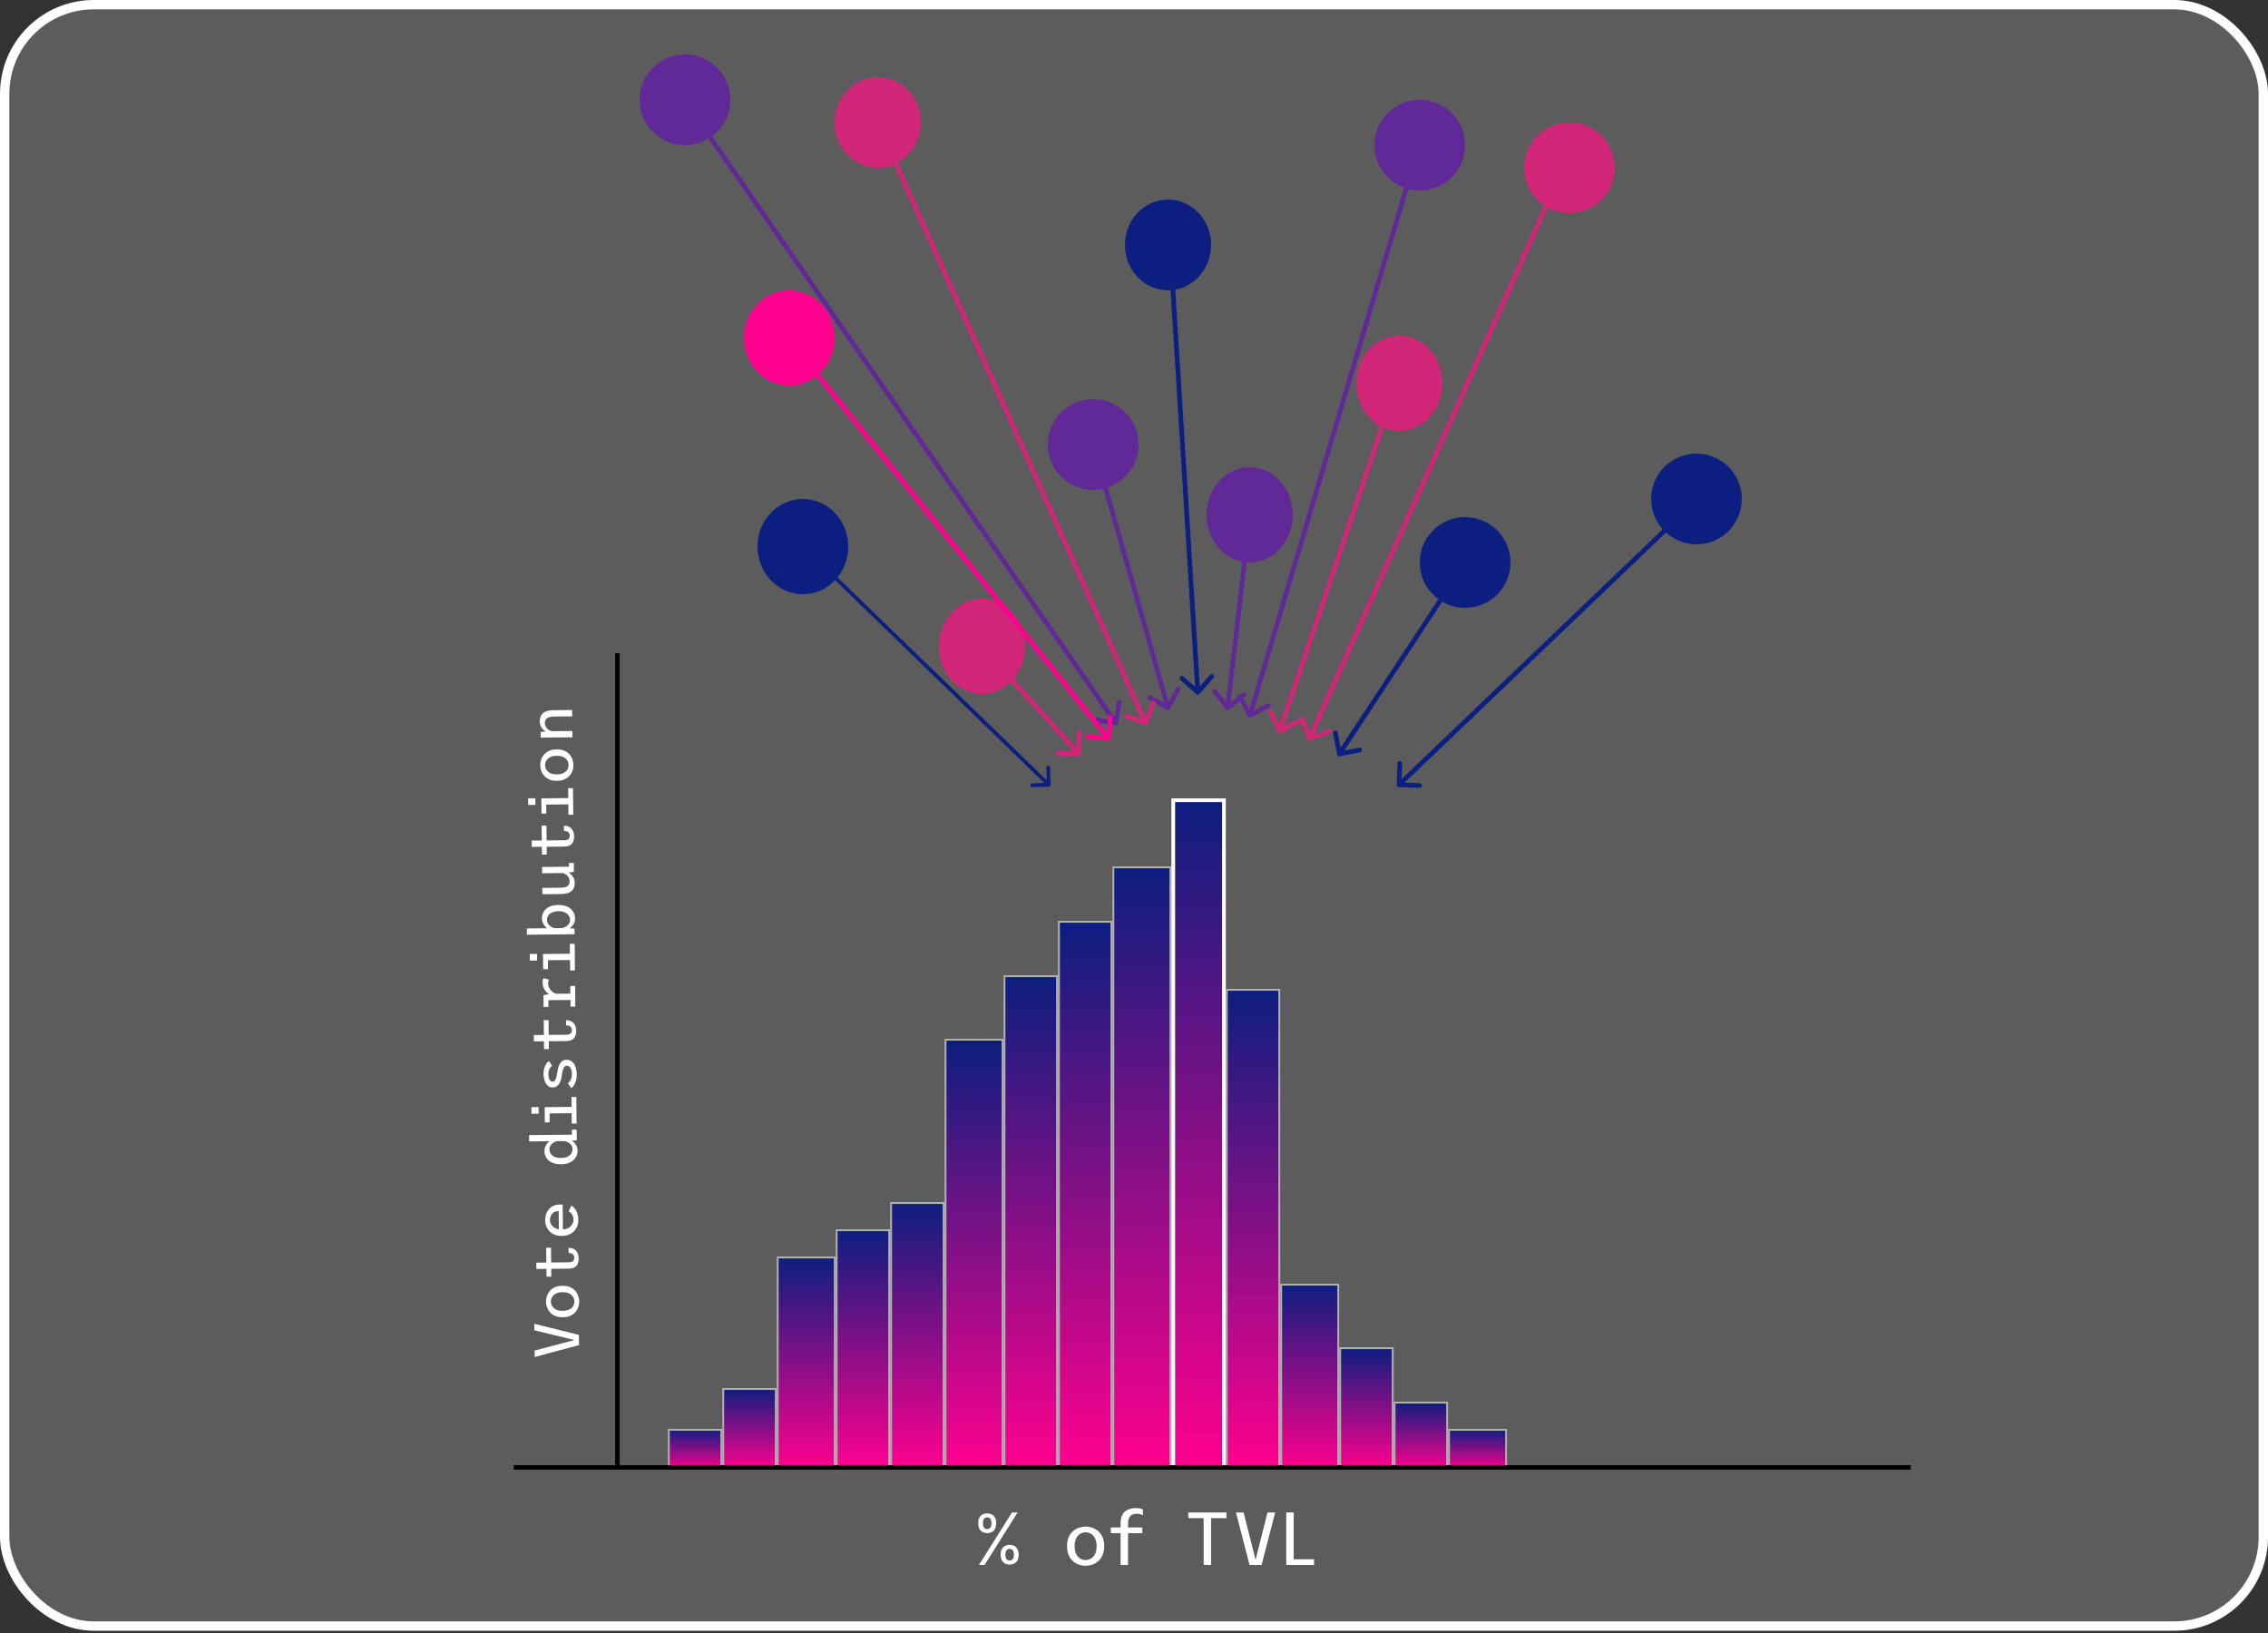 <svg width="500" height="360" viewBox="0 0 500 360" fill="none" xmlns="http://www.w3.org/2000/svg">
<rect x="0" y="0" width="500" height="360" fill="#333333" stroke="none"/>
<rect x="1.033" y="1.033" width="497.934" height="357.438" rx="19.628" fill="#C4C4C4" fill-opacity="0.28" stroke="white" stroke-width="2.066"/>
<path d="M263.723 153.001C263.936 153.189 264.263 153.167 264.451 152.953L267.528 149.455C267.717 149.24 267.697 148.914 267.483 148.726C267.27 148.538 266.943 148.559 266.754 148.774L264.019 151.883L260.923 149.16C260.71 148.972 260.383 148.993 260.194 149.208C260.006 149.422 260.026 149.749 260.24 149.937L263.723 153.001ZM257.41 53.41L263.549 152.646L264.58 152.578L258.441 53.342L257.41 53.41Z" fill="#0C1E7F"/>
<path d="M270.232 156.328C270.409 156.553 270.733 156.593 270.957 156.418L274.598 153.557C274.821 153.382 274.859 153.057 274.682 152.832C274.505 152.607 274.181 152.566 273.957 152.742L270.721 155.285L268.158 152.022C267.981 151.797 267.656 151.757 267.433 151.932C267.21 152.108 267.172 152.433 267.349 152.658L270.232 156.328ZM275.053 113.472L270.124 155.947L271.149 156.074L276.078 113.599L275.053 113.472Z" fill="#612897"/>
<path d="M275.114 157.949C275.249 158.203 275.56 158.302 275.81 158.17L279.878 156.012C280.127 155.879 280.22 155.566 280.086 155.311C279.951 155.057 279.639 154.958 279.389 155.091L275.773 157.009L273.819 153.324C273.684 153.07 273.372 152.971 273.122 153.103C272.873 153.236 272.78 153.549 272.915 153.804L275.114 157.949ZM312.861 30.128L275.073 157.553L276.058 157.865L313.846 30.44L312.861 30.128Z" fill="#612897"/>
<path d="M245.906 159.926C246.183 159.972 246.446 159.777 246.493 159.491L247.263 154.832C247.311 154.546 247.125 154.278 246.848 154.232C246.571 154.186 246.308 154.381 246.261 154.666L245.576 158.808L241.564 158.144C241.287 158.098 241.024 158.293 240.977 158.579C240.93 158.865 241.116 159.134 241.393 159.179L245.906 159.926ZM150.285 22.096L245.576 159.715L246.407 159.101L151.115 21.482L150.285 22.096Z" fill="#612897"/>
<path d="M257.243 156.468C257.492 156.603 257.805 156.508 257.942 156.255L260.188 152.137C260.326 151.884 260.236 151.57 259.988 151.434C259.74 151.299 259.427 151.394 259.289 151.647L257.293 155.308L253.698 153.347C253.45 153.212 253.137 153.307 252.999 153.56C252.862 153.813 252.951 154.127 253.199 154.262L257.243 156.468ZM240.569 98.394L256.999 156.16L257.987 155.86L241.558 98.094L240.569 98.394Z" fill="#612897"/>
<rect x="171.447" y="277.207" width="12.587" height="46.587" fill="url(#paint0_linear_131_56)" stroke="#B0B0B0" stroke-width="0.413"/>
<rect x="184.447" y="271.207" width="11.587" height="52.587" fill="url(#paint1_linear_131_56)" stroke="#B0B0B0" stroke-width="0.413"/>
<rect x="196.447" y="265.207" width="11.587" height="58.587" fill="url(#paint2_linear_131_56)" stroke="#B0B0B0" stroke-width="0.413"/>
<rect x="208.447" y="229.207" width="12.587" height="94.587" fill="url(#paint3_linear_131_56)" stroke="#B0B0B0" stroke-width="0.413"/>
<rect x="221.447" y="215.207" width="11.587" height="108.587" fill="url(#paint4_linear_131_56)" stroke="#B0B0B0" stroke-width="0.413"/>
<rect x="233.447" y="203.207" width="11.587" height="120.587" fill="url(#paint5_linear_131_56)" stroke="#B0B0B0" stroke-width="0.413"/>
<rect x="245.447" y="191.207" width="12.587" height="132.587" fill="url(#paint6_linear_131_56)" stroke="#B0B0B0" stroke-width="0.413"/>
<rect x="258.653" y="176.413" width="11.174" height="147.174" fill="url(#paint7_linear_131_56)" stroke="white" stroke-width="0.826"/>
<rect x="270.447" y="218.207" width="11.587" height="105.587" fill="url(#paint8_linear_131_56)" stroke="#B0B0B0" stroke-width="0.413"/>
<rect x="282.447" y="283.207" width="12.587" height="40.587" fill="url(#paint9_linear_131_56)" stroke="#B0B0B0" stroke-width="0.413"/>
<rect x="295.447" y="297.207" width="11.587" height="26.587" fill="url(#paint10_linear_131_56)" stroke="#B0B0B0" stroke-width="0.413"/>
<rect x="307.447" y="309.207" width="11.587" height="14.587" fill="url(#paint11_linear_131_56)" stroke="#B0B0B0" stroke-width="0.413"/>
<rect x="319.447" y="315.207" width="12.587" height="8.587" fill="url(#paint12_linear_131_56)" stroke="#B0B0B0" stroke-width="0.413"/>
<rect x="159.447" y="306.207" width="11.587" height="17.587" fill="url(#paint13_linear_131_56)" stroke="#B0B0B0" stroke-width="0.413"/>
<rect x="147.447" y="315.207" width="11.587" height="8.587" fill="url(#paint14_linear_131_56)" stroke="#B0B0B0" stroke-width="0.413"/>
<path d="M215.822 345L223.095 333.43H224.334L217.062 345H215.822ZM222.582 344.926C222.241 344.926 221.918 344.857 221.615 344.719C221.318 344.576 221.075 344.344 220.888 344.025C220.701 343.7 220.607 343.27 220.607 342.736C220.607 342.207 220.701 341.782 220.888 341.463C221.075 341.143 221.318 340.915 221.615 340.777C221.918 340.634 222.241 340.562 222.582 340.562C222.924 340.562 223.246 340.634 223.549 340.777C223.852 340.915 224.097 341.143 224.285 341.463C224.472 341.782 224.566 342.207 224.566 342.736C224.566 343.27 224.472 343.7 224.285 344.025C224.097 344.344 223.852 344.576 223.549 344.719C223.246 344.857 222.924 344.926 222.582 344.926ZM222.582 344.033C222.758 344.033 222.918 343.994 223.062 343.917C223.205 343.835 223.318 343.7 223.4 343.512C223.483 343.325 223.524 343.066 223.524 342.736C223.524 342.41 223.483 342.154 223.4 341.967C223.318 341.78 223.205 341.647 223.062 341.57C222.918 341.493 222.758 341.455 222.582 341.455C222.411 341.455 222.254 341.493 222.111 341.57C221.968 341.647 221.852 341.78 221.764 341.967C221.681 342.154 221.64 342.41 221.64 342.736C221.64 343.066 221.681 343.325 221.764 343.512C221.852 343.7 221.968 343.835 222.111 343.917C222.254 343.994 222.411 344.033 222.582 344.033ZM217.632 337.983C217.296 337.983 216.976 337.915 216.673 337.777C216.37 337.634 216.125 337.402 215.938 337.083C215.75 336.758 215.657 336.328 215.657 335.793C215.657 335.264 215.75 334.84 215.938 334.521C216.125 334.201 216.37 333.972 216.673 333.835C216.976 333.691 217.296 333.62 217.632 333.62C217.973 333.62 218.296 333.691 218.599 333.835C218.902 333.972 219.147 334.201 219.334 334.521C219.522 334.84 219.615 335.264 219.615 335.793C219.615 336.328 219.522 336.758 219.334 337.083C219.147 337.402 218.902 337.634 218.599 337.777C218.296 337.915 217.973 337.983 217.632 337.983ZM217.632 337.091C217.808 337.091 217.968 337.052 218.111 336.975C218.254 336.893 218.367 336.758 218.45 336.57C218.538 336.383 218.582 336.124 218.582 335.793C218.582 335.468 218.538 335.212 218.45 335.025C218.367 334.837 218.254 334.705 218.111 334.628C217.968 334.551 217.808 334.512 217.632 334.512C217.461 334.512 217.304 334.551 217.161 334.628C217.017 334.705 216.904 334.837 216.822 335.025C216.739 335.212 216.698 335.468 216.698 335.793C216.698 336.124 216.739 336.383 216.822 336.57C216.904 336.758 217.017 336.893 217.161 336.975C217.304 337.052 217.461 337.091 217.632 337.091ZM239.332 345.182C238.969 345.182 238.594 345.132 238.208 345.033C237.828 344.939 237.462 344.788 237.109 344.579C236.757 344.369 236.437 344.096 236.151 343.76C235.87 343.419 235.646 343.008 235.481 342.529C235.321 342.05 235.242 341.49 235.242 340.851C235.242 340.218 235.321 339.661 235.481 339.182C235.646 338.702 235.87 338.295 236.151 337.959C236.437 337.623 236.757 337.35 237.109 337.14C237.462 336.931 237.828 336.78 238.208 336.686C238.594 336.587 238.969 336.537 239.332 336.537C239.696 336.537 240.068 336.587 240.448 336.686C240.834 336.78 241.203 336.931 241.556 337.14C241.914 337.35 242.233 337.623 242.514 337.959C242.795 338.295 243.018 338.702 243.184 339.182C243.349 339.661 243.432 340.218 243.432 340.851C243.432 341.49 243.349 342.05 243.184 342.529C243.018 343.008 242.795 343.419 242.514 343.76C242.233 344.096 241.914 344.369 241.556 344.579C241.203 344.788 240.834 344.939 240.448 345.033C240.068 345.132 239.696 345.182 239.332 345.182ZM239.332 343.917C239.608 343.917 239.886 343.868 240.167 343.769C240.448 343.664 240.707 343.493 240.944 343.256C241.186 343.019 241.382 342.705 241.531 342.314C241.685 341.917 241.762 341.43 241.762 340.851C241.762 340.278 241.685 339.799 241.531 339.413C241.382 339.022 241.186 338.708 240.944 338.471C240.707 338.234 240.448 338.063 240.167 337.959C239.886 337.854 239.608 337.802 239.332 337.802C239.062 337.802 238.784 337.854 238.498 337.959C238.217 338.063 237.955 338.234 237.713 338.471C237.476 338.708 237.283 339.022 237.134 339.413C236.985 339.799 236.911 340.278 236.911 340.851C236.911 341.43 236.985 341.917 237.134 342.314C237.283 342.705 237.476 343.019 237.713 343.256C237.955 343.493 238.217 343.664 238.498 343.769C238.784 343.868 239.062 343.917 239.332 343.917ZM247.042 345V335.702C247.042 335.063 247.142 334.534 247.34 334.116C247.538 333.697 247.8 333.366 248.125 333.124C248.456 332.882 248.817 332.711 249.208 332.612C249.599 332.507 249.99 332.455 250.381 332.455C250.767 332.455 251.089 332.488 251.348 332.554C251.613 332.62 251.817 332.694 251.96 332.777V334.058C251.822 333.975 251.648 333.898 251.439 333.826C251.23 333.749 250.949 333.711 250.596 333.711C250.365 333.711 250.133 333.741 249.902 333.802C249.676 333.857 249.469 333.961 249.282 334.116C249.1 334.264 248.954 334.485 248.844 334.777C248.734 335.069 248.679 335.455 248.679 335.934V345H247.042ZM244.885 337.992V336.736H251.844V337.992H244.885ZM265.356 345V334.686H261.976V333.43H270.373V334.686H266.993V345H265.356ZM275.47 345L272.479 333.43H274.165L276.768 343.744H276.834L279.429 333.43H281.123L278.131 345H275.47ZM283.568 345V333.43H285.212V343.744H289.692V345H283.568Z" fill="white"/>
<path d="M127.643 296.53L117.871 299.161L117.856 297.733L126.567 295.442L126.567 295.386L117.808 293.274L117.792 291.839L127.619 294.276L127.643 296.53ZM127.693 286.888C127.697 287.196 127.658 287.514 127.578 287.841C127.502 288.164 127.377 288.476 127.203 288.776C127.029 289.077 126.8 289.349 126.518 289.595C126.232 289.836 125.886 290.028 125.482 290.172C125.077 290.311 124.604 290.384 124.063 290.389C123.526 290.394 123.054 290.331 122.647 290.2C122.239 290.064 121.892 289.879 121.605 289.643C121.317 289.403 121.083 289.135 120.903 288.838C120.722 288.541 120.591 288.232 120.508 287.911C120.42 287.585 120.375 287.268 120.372 286.96C120.368 286.652 120.407 286.337 120.487 286.014C120.563 285.687 120.688 285.373 120.862 285.072C121.036 284.767 121.264 284.494 121.547 284.254C121.829 284.013 122.172 283.82 122.576 283.676C122.981 283.532 123.451 283.458 123.988 283.453C124.529 283.447 125.004 283.513 125.411 283.649C125.819 283.785 126.168 283.97 126.46 284.205C126.748 284.44 126.981 284.709 127.162 285.01C127.343 285.307 127.474 285.619 127.557 285.944C127.645 286.266 127.69 286.58 127.693 286.888ZM126.622 286.899C126.62 286.665 126.575 286.43 126.489 286.193C126.397 285.956 126.25 285.738 126.048 285.539C125.845 285.336 125.577 285.173 125.244 285.05C124.907 284.923 124.493 284.862 124.003 284.866C123.518 284.871 123.113 284.941 122.787 285.074C122.457 285.204 122.193 285.372 121.995 285.579C121.796 285.782 121.654 286.003 121.568 286.242C121.482 286.48 121.44 286.716 121.443 286.95C121.445 287.178 121.492 287.414 121.583 287.655C121.674 287.893 121.821 288.113 122.024 288.316C122.227 288.515 122.495 288.676 122.828 288.798C123.156 288.921 123.562 288.98 124.048 288.975C124.538 288.97 124.95 288.903 125.284 288.774C125.614 288.645 125.879 288.479 126.077 288.276C126.276 288.069 126.418 287.846 126.504 287.607C126.585 287.363 126.625 287.127 126.622 286.899ZM125.452 279.673L118.243 279.745L118.228 278.352L125.395 278.281C125.703 278.278 125.946 278.234 126.122 278.148C126.298 278.057 126.425 277.937 126.503 277.787C126.576 277.637 126.612 277.469 126.61 277.282C126.608 277.091 126.568 276.914 126.492 276.751C126.416 276.588 126.286 276.459 126.103 276.363C125.92 276.267 125.665 276.22 125.338 276.223L125.326 275.082C125.737 275.078 126.085 275.14 126.371 275.268C126.652 275.396 126.881 275.571 127.056 275.793C127.231 276.011 127.359 276.262 127.442 276.546C127.524 276.825 127.567 277.119 127.57 277.426C127.574 277.744 127.54 278.038 127.468 278.31C127.396 278.576 127.277 278.811 127.111 279.013C126.941 279.215 126.719 279.376 126.445 279.496C126.17 279.61 125.84 279.67 125.452 279.673ZM121.544 281.441L120.48 281.452L120.411 275.068L121.475 275.057L121.544 281.441ZM127.5 268.945C127.504 269.365 127.437 269.784 127.296 270.2C127.151 270.613 126.931 270.988 126.636 271.327C126.341 271.666 125.964 271.938 125.504 272.143C125.044 272.348 124.499 272.454 123.87 272.46C123.24 272.467 122.692 272.372 122.228 272.176C121.764 271.979 121.383 271.715 121.086 271.382C120.783 271.044 120.558 270.668 120.409 270.254C120.259 269.84 120.183 269.419 120.178 268.99C120.173 268.542 120.238 268.112 120.374 267.7C120.51 267.288 120.713 266.922 120.985 266.601C121.257 266.277 121.6 266.019 122.013 265.828C122.426 265.638 122.911 265.539 123.466 265.534C123.554 265.533 123.653 265.537 123.76 265.545C123.867 265.549 123.961 265.559 124.04 265.577L124.103 271.352L123.214 271.361L123.167 267C123.139 267 123.12 267 123.111 267.001C123.097 267.001 123.078 267.001 123.055 267.001C122.677 267.005 122.351 267.097 122.078 267.277C121.804 267.457 121.597 267.697 121.455 267.997C121.309 268.292 121.238 268.613 121.242 268.958C121.244 269.21 121.296 269.459 121.397 269.706C121.493 269.952 121.644 270.177 121.852 270.38C122.06 270.583 122.33 270.746 122.662 270.869C122.99 270.987 123.385 271.044 123.847 271.039C124.421 271.034 124.901 270.929 125.286 270.724C125.666 270.515 125.953 270.249 126.145 269.925C126.338 269.596 126.432 269.248 126.428 268.879C126.424 268.534 126.367 268.236 126.257 267.985C126.143 267.734 126.003 267.53 125.838 267.373C125.668 267.216 125.504 267.11 125.344 267.056L125.968 265.775C126.165 265.881 126.355 266.028 126.539 266.218C126.719 266.403 126.88 266.63 127.023 266.899C127.166 267.164 127.279 267.468 127.362 267.813C127.449 268.153 127.495 268.53 127.5 268.945ZM127.335 253.653C127.339 254.021 127.27 254.384 127.13 254.74C126.989 255.091 126.771 255.411 126.475 255.698C126.175 255.986 125.795 256.218 125.334 256.396C124.874 256.568 124.329 256.658 123.699 256.664C122.859 256.672 122.169 256.539 121.63 256.264C121.085 255.99 120.685 255.632 120.428 255.191C120.167 254.75 120.033 254.285 120.028 253.795C120.023 253.356 120.105 252.966 120.274 252.623C120.443 252.276 120.667 251.982 120.944 251.742C121.217 251.496 121.513 251.311 121.834 251.187C122.155 251.058 122.464 250.992 122.763 250.989L122.958 251.512C122.729 251.561 122.509 251.638 122.295 251.742C122.077 251.843 121.88 251.973 121.704 252.133C121.529 252.294 121.391 252.479 121.29 252.69C121.185 252.901 121.134 253.138 121.137 253.399C121.141 253.744 121.235 254.061 121.42 254.348C121.601 254.636 121.878 254.864 122.254 255.033C122.624 255.202 123.101 255.284 123.684 255.278C124.258 255.272 124.733 255.179 125.109 254.998C125.485 254.812 125.765 254.571 125.949 254.276C126.132 253.975 126.222 253.65 126.218 253.3C126.215 253.043 126.157 252.81 126.043 252.602C125.924 252.388 125.768 252.205 125.575 252.053C125.382 251.901 125.166 251.779 124.927 251.688C124.688 251.597 124.442 251.542 124.19 251.521L124.373 250.952C124.681 250.949 125.008 251.006 125.355 251.124C125.697 251.242 126.018 251.416 126.319 251.647C126.616 251.877 126.859 252.159 127.049 252.494C127.235 252.828 127.33 253.214 127.335 253.653ZM116.644 250.237L126.695 250.138L126.079 250.767L126.06 249.038L127.131 249.028L127.156 251.365L125.688 251.541L116.659 251.63L116.644 250.237ZM127.117 247.692L126.053 247.703L126.028 245.407L121.156 245.455L121.177 247.429L120.114 247.439L120.077 244.079L126.013 244.021L125.99 241.844L127.054 241.834L127.117 247.692ZM117.174 245.536L117.158 244.08L118.747 244.065L118.763 245.52L117.174 245.536ZM127.153 236.771C127.158 237.271 127.11 237.726 127.007 238.138C126.904 238.55 126.761 238.903 126.577 239.199C126.389 239.495 126.179 239.726 125.947 239.891L125.18 238.793C125.314 238.717 125.437 238.615 125.547 238.488C125.653 238.357 125.747 238.202 125.829 238.023C125.911 237.845 125.975 237.649 126.019 237.434C126.063 237.214 126.084 236.978 126.081 236.726C126.079 236.483 126.055 236.255 126.011 236.041C125.967 235.826 125.899 235.638 125.809 235.476C125.718 235.308 125.603 235.179 125.462 235.087C125.316 234.995 125.145 234.95 124.949 234.952C124.707 234.954 124.516 235.054 124.378 235.252C124.236 235.449 124.124 235.714 124.044 236.046C123.963 236.373 123.897 236.743 123.846 237.154C123.803 237.462 123.738 237.769 123.653 238.073C123.563 238.372 123.44 238.649 123.284 238.903C123.128 239.151 122.932 239.352 122.695 239.503C122.454 239.655 122.161 239.733 121.816 239.736C121.54 239.739 121.295 239.683 121.079 239.568C120.863 239.454 120.677 239.297 120.521 239.098C120.364 238.899 120.236 238.671 120.135 238.416C120.034 238.155 119.959 237.883 119.909 237.599C119.86 237.31 119.833 237.023 119.83 236.738C119.825 236.258 119.883 235.828 120.005 235.449C120.122 235.065 120.273 234.744 120.457 234.485C120.641 234.222 120.83 234.031 121.025 233.913L121.736 234.977C121.611 235.043 121.498 235.138 121.396 235.26C121.295 235.378 121.205 235.516 121.128 235.676C121.05 235.835 120.991 236.011 120.951 236.202C120.912 236.394 120.893 236.595 120.895 236.805C120.897 236.968 120.913 237.148 120.943 237.344C120.968 237.535 121.017 237.714 121.089 237.881C121.156 238.048 121.248 238.185 121.366 238.291C121.484 238.398 121.634 238.45 121.816 238.448C122.03 238.446 122.204 238.363 122.338 238.198C122.467 238.033 122.57 237.811 122.646 237.53C122.722 237.244 122.786 236.924 122.838 236.569C122.873 236.33 122.917 236.078 122.97 235.812C123.023 235.54 123.095 235.278 123.186 235.025C123.276 234.768 123.395 234.536 123.542 234.329C123.685 234.117 123.863 233.95 124.076 233.827C124.289 233.698 124.55 233.633 124.858 233.63C125.171 233.627 125.451 233.682 125.7 233.797C125.944 233.911 126.158 234.07 126.342 234.273C126.521 234.477 126.671 234.713 126.791 234.983C126.91 235.248 127 235.534 127.059 235.841C127.118 236.144 127.15 236.454 127.153 236.771ZM124.911 229.501L117.702 229.572L117.687 228.179L124.854 228.108C125.162 228.105 125.405 228.061 125.581 227.975C125.757 227.885 125.884 227.764 125.962 227.614C126.035 227.464 126.071 227.296 126.069 227.109C126.067 226.918 126.027 226.741 125.951 226.578C125.875 226.416 125.745 226.286 125.562 226.19C125.379 226.094 125.124 226.047 124.797 226.051L124.785 224.91C125.196 224.906 125.544 224.967 125.83 225.095C126.111 225.223 126.34 225.398 126.515 225.621C126.69 225.838 126.818 226.089 126.901 226.373C126.983 226.652 127.026 226.946 127.029 227.254C127.033 227.571 126.999 227.865 126.927 228.137C126.855 228.403 126.736 228.638 126.57 228.84C126.4 229.043 126.178 229.203 125.904 229.323C125.629 229.438 125.299 229.497 124.911 229.501ZM121.003 231.268L119.939 231.279L119.87 224.895L120.934 224.885L121.003 231.268ZM126.839 221.91L125.775 221.92L125.759 220.443L120.887 220.491L120.903 221.968L119.839 221.979L119.811 219.375L121.537 219.099L125.744 219.057L125.726 217.37L126.79 217.36L126.839 221.91ZM122.734 219.108L122.516 219.67C122.213 219.664 121.921 219.606 121.639 219.497C121.353 219.383 121.088 219.232 120.843 219.043C120.599 218.854 120.386 218.634 120.206 218.384C120.026 218.134 119.883 217.864 119.778 217.576C119.672 217.283 119.617 216.983 119.614 216.675C119.61 216.362 119.636 216.126 119.69 215.967C119.74 215.803 119.781 215.695 119.813 215.644L121.006 215.947C120.969 215.994 120.931 216.092 120.89 216.242C120.845 216.392 120.824 216.59 120.827 216.838C120.829 217.099 120.886 217.357 120.996 217.613C121.106 217.864 121.253 218.096 121.438 218.309C121.617 218.517 121.822 218.692 122.052 218.835C122.278 218.972 122.505 219.064 122.734 219.108ZM126.753 213.925L125.689 213.935L125.664 211.639L120.792 211.687L120.813 213.661L119.749 213.672L119.713 210.312L125.649 210.253L125.625 208.076L126.689 208.066L126.753 213.925ZM116.81 211.769L116.794 210.313L118.383 210.297L118.399 211.753L116.81 211.769ZM126.667 205.959L116.167 206.063L116.152 204.677L125.077 204.589L126.653 204.727L126.667 205.959ZM126.783 202.437C126.787 202.875 126.701 203.266 126.522 203.608C126.339 203.946 126.102 204.233 125.811 204.469C125.514 204.706 125.197 204.886 124.857 205.011C124.513 205.131 124.187 205.193 123.879 205.196L123.684 204.63C123.936 204.605 124.18 204.544 124.417 204.448C124.654 204.353 124.868 204.227 125.057 204.071C125.247 203.915 125.399 203.731 125.513 203.52C125.623 203.309 125.677 203.073 125.674 202.812C125.67 202.462 125.573 202.141 125.383 201.849C125.193 201.552 124.909 201.317 124.529 201.143C124.149 200.965 123.672 200.878 123.098 200.884C122.514 200.89 122.039 200.983 121.673 201.164C121.301 201.34 121.028 201.574 120.854 201.865C120.675 202.152 120.588 202.468 120.591 202.813C120.594 203.074 120.65 203.309 120.76 203.518C120.865 203.727 121.007 203.91 121.186 204.067C121.365 204.224 121.565 204.353 121.785 204.453C122.001 204.549 122.223 204.619 122.452 204.664L122.269 205.197C121.971 205.2 121.66 205.14 121.336 205.018C121.013 204.895 120.712 204.716 120.434 204.48C120.152 204.245 119.922 203.956 119.746 203.612C119.57 203.269 119.479 202.877 119.474 202.439C119.469 201.949 119.592 201.481 119.844 201.035C120.091 200.589 120.484 200.224 121.022 199.938C121.556 199.653 122.243 199.506 123.083 199.498C123.713 199.492 124.26 199.573 124.724 199.741C125.187 199.904 125.572 200.127 125.879 200.409C126.181 200.69 126.406 201.008 126.554 201.361C126.703 201.71 126.779 202.068 126.783 202.437ZM126.706 194.676C126.71 195.035 126.657 195.365 126.549 195.664C126.44 195.959 126.268 196.213 126.032 196.425C125.791 196.633 125.483 196.795 125.106 196.911C124.725 197.026 124.268 197.087 123.736 197.092L119.571 197.133L119.556 195.747L123.511 195.708C124.006 195.703 124.406 195.648 124.713 195.542C125.015 195.432 125.238 195.271 125.38 195.06C125.518 194.844 125.585 194.57 125.581 194.239C125.579 194.001 125.53 193.777 125.434 193.568C125.338 193.354 125.206 193.167 125.036 193.005C124.866 192.839 124.671 192.705 124.451 192.605C124.23 192.504 123.996 192.448 123.749 192.437L123.871 192.044C124.22 192.04 124.564 192.095 124.901 192.208C125.234 192.317 125.537 192.482 125.81 192.703C126.078 192.92 126.293 193.193 126.456 193.523C126.618 193.853 126.701 194.237 126.706 194.676ZM126.518 192.185L125.023 192.459L119.521 192.513L119.506 191.127L125.771 191.066L125.445 191.342L125.433 190.243L126.497 190.233L126.518 192.185ZM124.449 186.628L117.24 186.699L117.224 185.306L124.392 185.236C124.7 185.233 124.942 185.188 125.119 185.102C125.295 185.012 125.422 184.892 125.5 184.742C125.573 184.592 125.608 184.423 125.606 184.237C125.604 184.045 125.565 183.868 125.489 183.706C125.412 183.543 125.283 183.414 125.1 183.318C124.916 183.221 124.662 183.175 124.335 183.178L124.323 182.037C124.733 182.033 125.082 182.095 125.368 182.223C125.649 182.351 125.877 182.526 126.052 182.748C126.227 182.966 126.356 183.216 126.439 183.5C126.521 183.78 126.564 184.073 126.567 184.381C126.57 184.698 126.536 184.993 126.465 185.264C126.393 185.531 126.274 185.765 126.108 185.968C125.938 186.17 125.715 186.331 125.441 186.45C125.167 186.565 124.836 186.624 124.449 186.628ZM120.541 188.396L119.477 188.406L119.408 182.023L120.472 182.012L120.541 188.396ZM126.383 179.61L125.319 179.621L125.294 177.325L120.422 177.373L120.443 179.347L119.379 179.357L119.343 175.997L125.279 175.939L125.255 173.762L126.319 173.752L126.383 179.61ZM116.44 177.454L116.424 175.998L118.013 175.983L118.029 177.438L116.44 177.454ZM126.418 168.633C126.422 168.941 126.383 169.259 126.303 169.587C126.227 169.909 126.102 170.221 125.928 170.521C125.753 170.822 125.525 171.095 125.243 171.34C124.957 171.581 124.611 171.773 124.207 171.917C123.802 172.057 123.329 172.129 122.788 172.134C122.251 172.14 121.779 172.077 121.372 171.945C120.964 171.809 120.617 171.624 120.33 171.388C120.042 171.149 119.808 170.88 119.628 170.583C119.447 170.286 119.316 169.977 119.233 169.656C119.145 169.33 119.1 169.013 119.097 168.706C119.093 168.398 119.132 168.082 119.212 167.759C119.288 167.432 119.413 167.118 119.587 166.818C119.761 166.513 119.989 166.24 120.272 165.999C120.554 165.758 120.897 165.566 121.301 165.422C121.706 165.278 122.176 165.203 122.713 165.198C123.254 165.192 123.729 165.258 124.136 165.394C124.544 165.53 124.893 165.715 125.185 165.95C125.472 166.186 125.706 166.454 125.887 166.755C126.068 167.052 126.199 167.364 126.282 167.69C126.37 168.011 126.415 168.325 126.418 168.633ZM125.347 168.644C125.345 168.411 125.3 168.175 125.214 167.938C125.122 167.701 124.975 167.483 124.773 167.285C124.57 167.081 124.302 166.918 123.969 166.795C123.632 166.668 123.218 166.607 122.728 166.612C122.243 166.616 121.838 166.686 121.512 166.82C121.182 166.949 120.918 167.117 120.72 167.324C120.521 167.527 120.379 167.748 120.293 167.987C120.207 168.226 120.165 168.462 120.168 168.695C120.17 168.924 120.217 169.159 120.308 169.401C120.399 169.638 120.546 169.858 120.749 170.061C120.952 170.26 121.22 170.421 121.553 170.543C121.881 170.666 122.287 170.725 122.773 170.72C123.263 170.716 123.675 170.648 124.009 170.519C124.339 170.39 124.604 170.224 124.802 170.021C125.001 169.814 125.143 169.591 125.229 169.352C125.31 169.109 125.35 168.873 125.347 168.644ZM126.199 162.54L119.199 162.609L119.186 161.37L120.619 161.202L126.184 161.147L126.199 162.54ZM126.149 157.92L122.194 157.959C121.699 157.964 121.301 158.021 120.999 158.132C120.692 158.237 120.47 158.398 120.332 158.614C120.19 158.826 120.12 159.097 120.124 159.428C120.126 159.666 120.175 159.892 120.271 160.106C120.367 160.315 120.499 160.503 120.669 160.669C120.839 160.831 121.034 160.962 121.254 161.062C121.475 161.163 121.709 161.219 121.956 161.23L121.834 161.624C121.484 161.627 121.143 161.575 120.811 161.466C120.473 161.352 120.171 161.187 119.902 160.971C119.629 160.749 119.412 160.474 119.249 160.144C119.087 159.814 119.004 159.43 118.999 158.992C118.995 158.628 119.047 158.298 119.156 158.003C119.265 157.708 119.44 157.454 119.68 157.242C119.916 157.029 120.224 156.865 120.606 156.75C120.983 156.634 121.437 156.573 121.969 156.568L126.134 156.527L126.149 157.92Z" fill="white"/>
<ellipse cx="174" cy="74.5" rx="10" ry="10.5" fill="#FF008E"/>
<circle cx="241" cy="98" r="10" fill="#612897"/>
<ellipse cx="275.5" cy="113.5" rx="9.5" ry="10.5" fill="#612897"/>
<circle cx="151" cy="22" r="10" fill="#612897"/>
<circle cx="313" cy="32" r="10" fill="#612897"/>
<circle cx="346" cy="37" r="10" fill="#D22779"/>
<ellipse cx="308.5" cy="84.5" rx="9.5" ry="10.5" fill="#D22779"/>
<ellipse cx="193.5" cy="27" rx="9.5" ry="10" fill="#D22779"/>
<ellipse cx="216.5" cy="142.5" rx="9.5" ry="10.5" fill="#D22779"/>
<ellipse cx="257.5" cy="54" rx="9.5" ry="10" fill="#0C1E7F"/>
<circle cx="374" cy="110" r="10" fill="#0C1E7F"/>
<circle cx="323" cy="124" r="10" fill="#0C1E7F"/>
<ellipse cx="177" cy="120.5" rx="10" ry="10.5" fill="#0C1E7F"/>
<line x1="113.24" y1="323.5" x2="421.24" y2="323.5" stroke="black"/>
<line x1="136.12" y1="324.002" x2="136.12" y2="143.998" stroke="black"/>
<path d="M294.781 166.299C294.835 166.584 295.103 166.772 295.379 166.719L299.874 165.864C300.15 165.811 300.329 165.538 300.275 165.253C300.221 164.969 299.953 164.78 299.678 164.833L295.682 165.594L294.897 161.472C294.843 161.187 294.576 160.999 294.3 161.051C294.024 161.104 293.844 161.377 293.898 161.662L294.781 166.299ZM322.788 123.432L294.858 165.907L295.703 166.501L323.633 124.026L322.788 123.432Z" fill="#0C1E7F"/>
<path d="M231.219 173.42C231.443 173.413 231.619 173.219 231.611 172.987L231.49 169.208C231.482 168.976 231.294 168.794 231.07 168.801C230.846 168.809 230.67 169.002 230.678 169.234L230.786 172.593L227.537 172.698C227.313 172.705 227.138 172.899 227.145 173.131C227.152 173.363 227.34 173.545 227.565 173.538L231.219 173.42ZM178.353 122.336L230.928 173.306L231.483 172.694L178.908 121.724L178.353 122.336Z" fill="#0C1E7F"/>
<path d="M307.917 172.98C307.906 173.27 308.124 173.514 308.404 173.525L312.971 173.702C313.251 173.713 313.488 173.487 313.499 173.198C313.51 172.908 313.292 172.664 313.012 172.653L308.952 172.495L309.116 168.297C309.127 168.008 308.909 167.764 308.629 167.753C308.348 167.742 308.112 167.968 308.101 168.258L307.917 172.98ZM373.798 109.752L308.08 172.615L308.769 173.385L374.487 110.522L373.798 109.752Z" fill="#0C1E7F"/>
<path d="M237.758 166.729C238.038 166.739 238.274 166.513 238.285 166.223L238.46 161.5C238.47 161.211 238.252 160.967 237.972 160.957C237.691 160.946 237.455 161.173 237.445 161.463L237.289 165.661L233.23 165.51C232.949 165.5 232.713 165.727 232.703 166.016C232.692 166.306 232.91 166.55 233.191 166.56L237.758 166.729ZM216.046 142.776L237.405 166.562L238.15 165.846L216.792 142.06L216.046 142.776Z" fill="#D22779"/>
<path d="M281.677 161.329C281.803 161.589 282.111 161.7 282.365 161.577L286.506 159.574C286.76 159.451 286.864 159.141 286.739 158.881C286.613 158.622 286.306 158.511 286.051 158.634L282.37 160.415L280.552 156.656C280.427 156.397 280.119 156.286 279.865 156.409C279.611 156.532 279.507 156.842 279.632 157.101L281.677 161.329ZM307.939 82.778L281.651 160.932L282.624 161.282L308.911 83.128L307.939 82.778Z" fill="#D22779"/>
<path d="M244.3 163.329C244.579 163.355 244.828 163.143 244.855 162.854L245.3 158.15C245.328 157.862 245.123 157.606 244.844 157.58C244.565 157.553 244.316 157.766 244.289 158.054L243.893 162.236L239.847 161.852C239.568 161.826 239.32 162.039 239.292 162.327C239.265 162.616 239.469 162.871 239.748 162.898L244.3 163.329ZM173.31 74.794L243.957 163.142L244.742 162.47L174.095 74.122L173.31 74.794Z" fill="#FF008E"/>
<path d="M288.231 162.983C288.331 163.254 288.626 163.394 288.89 163.296L293.194 161.703C293.458 161.605 293.591 161.306 293.491 161.036C293.391 160.765 293.095 160.624 292.831 160.722L289.005 162.138L287.553 158.214C287.452 157.943 287.157 157.803 286.893 157.901C286.629 157.998 286.496 158.297 286.596 158.568L288.231 162.983ZM344.103 36.858L288.242 162.584L289.175 163.028L345.036 37.301L344.103 36.858Z" fill="#D22779"/>
<path d="M252.384 159.899C252.648 159.996 252.943 159.856 253.043 159.584L254.67 155.167C254.769 154.896 254.636 154.597 254.372 154.5C254.108 154.402 253.813 154.543 253.713 154.814L252.267 158.741L248.439 157.332C248.174 157.234 247.879 157.375 247.78 157.646C247.68 157.917 247.813 158.216 248.077 158.313L252.384 159.899ZM192.952 27.109L252.098 159.631L253.03 159.186L193.884 26.664L192.952 27.109Z" fill="#D22779"/>
<defs>
<linearGradient id="paint0_linear_131_56" x1="177.74" y1="277" x2="177.74" y2="324" gradientUnits="userSpaceOnUse">
<stop stop-color="#0C1E7F"/>
<stop offset="1" stop-color="#FF008E"/>
</linearGradient>
<linearGradient id="paint1_linear_131_56" x1="190.24" y1="271" x2="190.24" y2="324" gradientUnits="userSpaceOnUse">
<stop stop-color="#0C1E7F"/>
<stop offset="1" stop-color="#FF008E"/>
</linearGradient>
<linearGradient id="paint2_linear_131_56" x1="202.24" y1="265" x2="202.24" y2="324" gradientUnits="userSpaceOnUse">
<stop stop-color="#0C1E7F"/>
<stop offset="1" stop-color="#FF008E"/>
</linearGradient>
<linearGradient id="paint3_linear_131_56" x1="214.74" y1="229" x2="214.74" y2="324" gradientUnits="userSpaceOnUse">
<stop stop-color="#0C1E7F"/>
<stop offset="1" stop-color="#FF008E"/>
</linearGradient>
<linearGradient id="paint4_linear_131_56" x1="227.24" y1="215" x2="227.24" y2="324" gradientUnits="userSpaceOnUse">
<stop stop-color="#0C1E7F"/>
<stop offset="1" stop-color="#FF008E"/>
</linearGradient>
<linearGradient id="paint5_linear_131_56" x1="239.24" y1="203" x2="239.24" y2="324" gradientUnits="userSpaceOnUse">
<stop stop-color="#0C1E7F"/>
<stop offset="1" stop-color="#FF008E"/>
</linearGradient>
<linearGradient id="paint6_linear_131_56" x1="251.74" y1="191" x2="251.74" y2="324" gradientUnits="userSpaceOnUse">
<stop stop-color="#0C1E7F"/>
<stop offset="1" stop-color="#FF008E"/>
</linearGradient>
<linearGradient id="paint7_linear_131_56" x1="264.24" y1="176" x2="264.24" y2="324" gradientUnits="userSpaceOnUse">
<stop stop-color="#0C1E7F"/>
<stop offset="1" stop-color="#FF008E"/>
</linearGradient>
<linearGradient id="paint8_linear_131_56" x1="276.24" y1="218" x2="276.24" y2="324" gradientUnits="userSpaceOnUse">
<stop stop-color="#0C1E7F"/>
<stop offset="1" stop-color="#FF008E"/>
</linearGradient>
<linearGradient id="paint9_linear_131_56" x1="288.74" y1="283" x2="288.74" y2="324" gradientUnits="userSpaceOnUse">
<stop stop-color="#0C1E7F"/>
<stop offset="1" stop-color="#FF008E"/>
</linearGradient>
<linearGradient id="paint10_linear_131_56" x1="301.24" y1="297" x2="301.24" y2="324" gradientUnits="userSpaceOnUse">
<stop stop-color="#0C1E7F"/>
<stop offset="1" stop-color="#FF008E"/>
</linearGradient>
<linearGradient id="paint11_linear_131_56" x1="313.24" y1="309" x2="313.24" y2="324" gradientUnits="userSpaceOnUse">
<stop stop-color="#0C1E7F"/>
<stop offset="1" stop-color="#FF008E"/>
</linearGradient>
<linearGradient id="paint12_linear_131_56" x1="325.74" y1="315" x2="325.74" y2="324" gradientUnits="userSpaceOnUse">
<stop stop-color="#0C1E7F"/>
<stop offset="1" stop-color="#FF008E"/>
</linearGradient>
<linearGradient id="paint13_linear_131_56" x1="165.24" y1="306" x2="165.24" y2="324" gradientUnits="userSpaceOnUse">
<stop stop-color="#0C1E7F"/>
<stop offset="1" stop-color="#FF008E"/>
</linearGradient>
<linearGradient id="paint14_linear_131_56" x1="153.24" y1="315" x2="153.24" y2="324" gradientUnits="userSpaceOnUse">
<stop stop-color="#0C1E7F"/>
<stop offset="1" stop-color="#FF008E"/>
</linearGradient>
</defs>
</svg>
